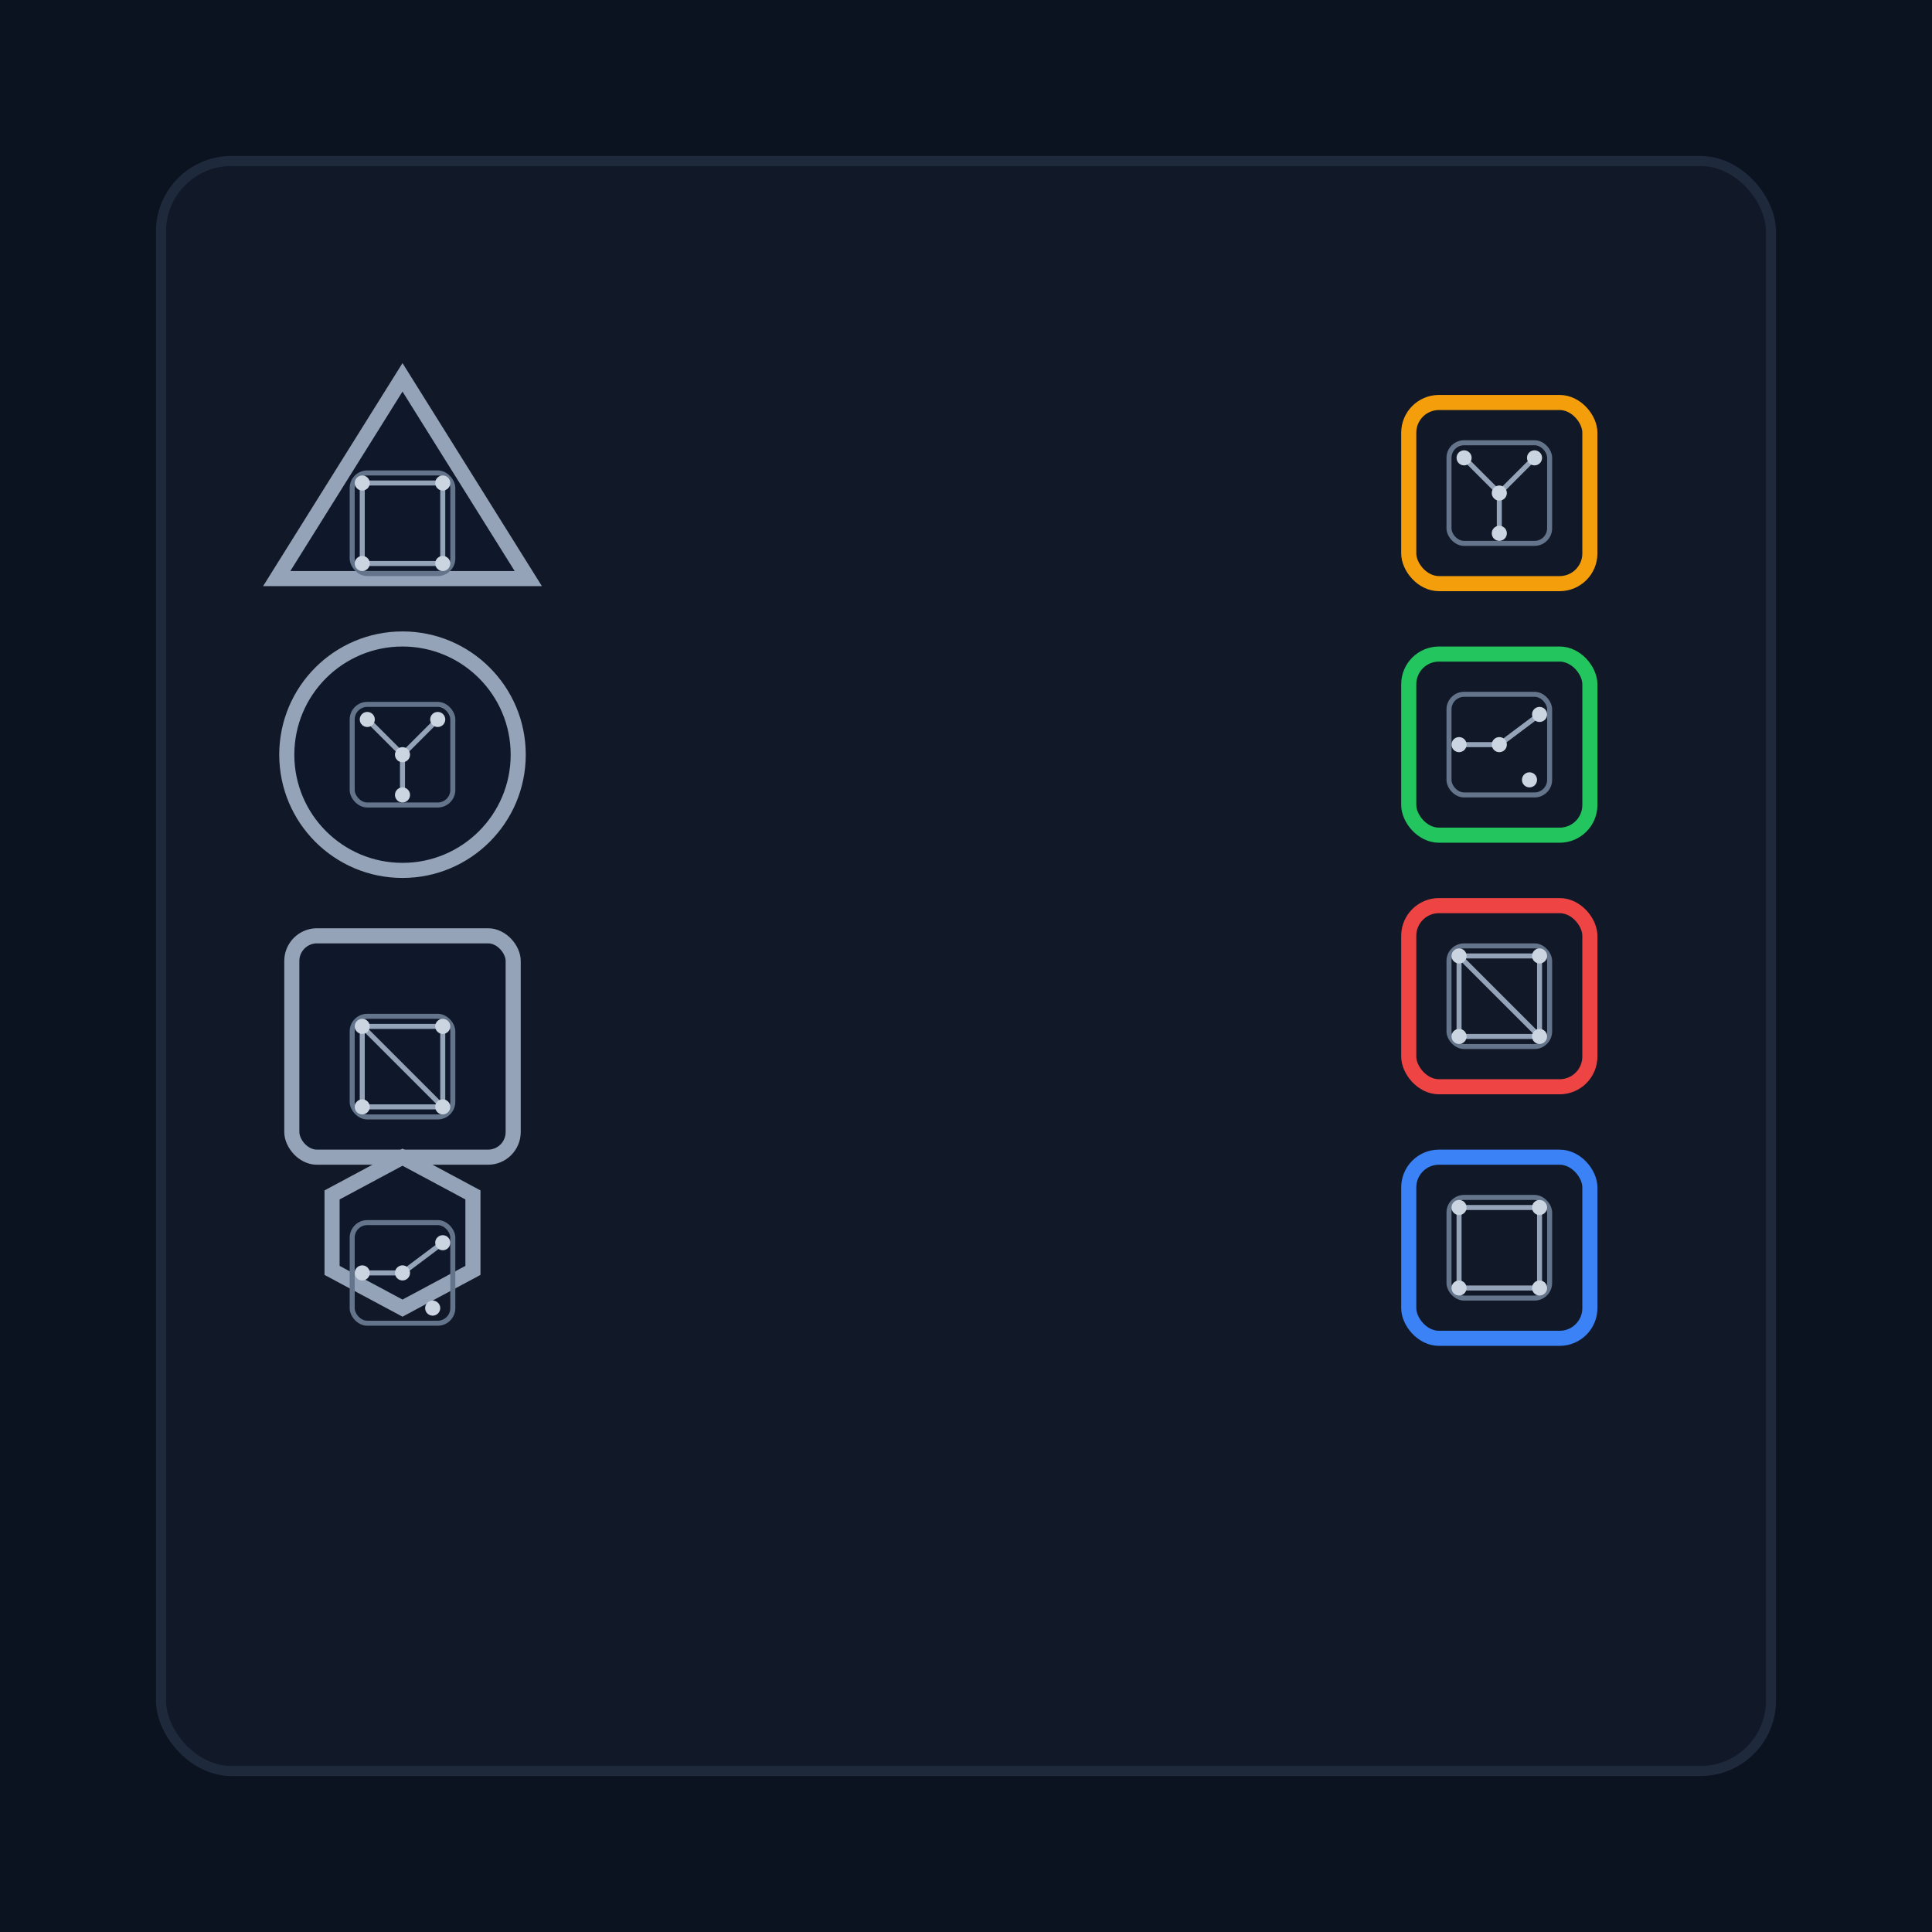 <svg xmlns="http://www.w3.org/2000/svg" width="768" height="768" viewBox="0 0 768 768">
  <defs>
    <style>
      .bg{fill:#0b1220}
      .panel{fill:#111827;stroke:#1e293b;stroke-width:4}
      .shape{fill:#0f172a;stroke:#94a3b8;stroke-width:6}
      .gline{stroke:#94a3b8;stroke-width:2;fill:none}
      .gdot{fill:#cbd5e1}
      .sock{fill:none;stroke-width:6}
      .frame{fill:none;stroke:#64748b;stroke-width:2}
    </style>
  </defs>

  <rect class="bg" width="768" height="768"></rect>
  <rect class="panel" x="64" y="64" width="640" height="640" rx="28"></rect>

  <!-- LEFT SHAPES + graph glyphs -->
  <!-- TRIANGLE -> BLUE : Cycle C4 (square) -->
  <polygon class="shape" points="160,150 210,230 110,230"></polygon>
  <g transform="translate(140,188)">
    <rect class="frame" x="0" y="0" width="40" height="40" rx="6"></rect>
    <path class="gline" d="M4,4 L36,4 L36,36 L4,36 Z"></path>
    <circle class="gdot" cx="4" cy="4" r="3"></circle>
    <circle class="gdot" cx="36" cy="4" r="3"></circle>
    <circle class="gdot" cx="36" cy="36" r="3"></circle>
    <circle class="gdot" cx="4" cy="36" r="3"></circle>
  </g>

  <!-- CIRCLE -> YELLOW : Star K1,3 -->
  <circle class="shape" cx="160" cy="300" r="46"></circle>
  <g transform="translate(140,280)">
    <rect class="frame" x="0" y="0" width="40" height="40" rx="6"></rect>
    <line class="gline" x1="20" y1="20" x2="6" y2="6"></line>
    <line class="gline" x1="20" y1="20" x2="34" y2="6"></line>
    <line class="gline" x1="20" y1="20" x2="20" y2="36"></line>
    <circle class="gdot" cx="20" cy="20" r="3"></circle>
    <circle class="gdot" cx="6" cy="6" r="3"></circle>
    <circle class="gdot" cx="34" cy="6" r="3"></circle>
    <circle class="gdot" cx="20" cy="36" r="3"></circle>
  </g>

  <!-- SQUARE -> RED : Square + one diagonal -->
  <rect class="shape" x="116" y="372" width="88" height="88" rx="10"></rect>
  <g transform="translate(140,404)">
    <rect class="frame" x="0" y="0" width="40" height="40" rx="6"></rect>
    <path class="gline" d="M4,4 L36,4 L36,36 L4,36 Z"></path>
    <line class="gline" x1="4" y1="4" x2="36" y2="36"></line>
    <circle class="gdot" cx="4" cy="4" r="3"></circle>
    <circle class="gdot" cx="36" cy="4" r="3"></circle>
    <circle class="gdot" cx="36" cy="36" r="3"></circle>
    <circle class="gdot" cx="4" cy="36" r="3"></circle>
  </g>

  <!-- HEXAGON -> GREEN : Path P4 -->
  <polygon class="shape" points="160,520 188,505 188,475 160,460 132,475 132,505"></polygon>
  <g transform="translate(140,486)">
    <rect class="frame" x="0" y="0" width="40" height="40" rx="6"></rect>
    <line class="gline" x1="4" y1="20" x2="20" y2="20"></line>
    <line class="gline" x1="20" y1="20" x2="36" y2="8"></line>
    <circle class="gdot" cx="4" cy="20" r="3"></circle>
    <circle class="gdot" cx="20" cy="20" r="3"></circle>
    <circle class="gdot" cx="36" cy="8" r="3"></circle>
    <!-- fourth node isolated at bottom-right to force (1,2,2,1) when rotated -->
    <circle class="gdot" cx="32" cy="34" r="3"></circle>
  </g>

  <!-- RIGHT sockets show the SAME graph identities (neutral), color is the answer -->
  <g transform="translate(560,160)">
    <!-- BLUE : Cycle C4 -->
    <rect class="sock" stroke="#3b82f6" x="0" y="300" width="72" height="72" rx="12"></rect>
    <g transform="translate(16,316)">
      <rect class="frame" x="0" y="0" width="40" height="40" rx="6"></rect>
      <path class="gline" d="M4,4 L36,4 L36,36 L4,36 Z"></path>
      <circle class="gdot" cx="4" cy="4" r="3"></circle>
      <circle class="gdot" cx="36" cy="4" r="3"></circle>
      <circle class="gdot" cx="36" cy="36" r="3"></circle>
      <circle class="gdot" cx="4" cy="36" r="3"></circle>
    </g>

    <!-- YELLOW : Star K1,3 -->
    <rect class="sock" stroke="#f59e0b" x="0" y="0" width="72" height="72" rx="12"></rect>
    <g transform="translate(16,16)">
      <rect class="frame" x="0" y="0" width="40" height="40" rx="6"></rect>
      <line class="gline" x1="20" y1="20" x2="6" y2="6"></line>
      <line class="gline" x1="20" y1="20" x2="34" y2="6"></line>
      <line class="gline" x1="20" y1="20" x2="20" y2="36"></line>
      <circle class="gdot" cx="20" cy="20" r="3"></circle>
      <circle class="gdot" cx="6" cy="6" r="3"></circle>
      <circle class="gdot" cx="34" cy="6" r="3"></circle>
      <circle class="gdot" cx="20" cy="36" r="3"></circle>
    </g>

    <!-- RED : Square + one diagonal -->
    <rect class="sock" stroke="#ef4444" x="0" y="200" width="72" height="72" rx="12"></rect>
    <g transform="translate(16,216)">
      <rect class="frame" x="0" y="0" width="40" height="40" rx="6"></rect>
      <path class="gline" d="M4,4 L36,4 L36,36 L4,36 Z"></path>
      <line class="gline" x1="4" y1="4" x2="36" y2="36"></line>
      <circle class="gdot" cx="4" cy="4" r="3"></circle>
      <circle class="gdot" cx="36" cy="4" r="3"></circle>
      <circle class="gdot" cx="36" cy="36" r="3"></circle>
      <circle class="gdot" cx="4" cy="36" r="3"></circle>
    </g>

    <!-- GREEN : Path P4 -->
    <rect class="sock" stroke="#22c55e" x="0" y="100" width="72" height="72" rx="12"></rect>
    <g transform="translate(16,116)">
      <rect class="frame" x="0" y="0" width="40" height="40" rx="6"></rect>
      <line class="gline" x1="4" y1="20" x2="20" y2="20"></line>
      <line class="gline" x1="20" y1="20" x2="36" y2="8"></line>
      <circle class="gdot" cx="4" cy="20" r="3"></circle>
      <circle class="gdot" cx="20" cy="20" r="3"></circle>
      <circle class="gdot" cx="36" cy="8" r="3"></circle>
      <circle class="gdot" cx="32" cy="34" r="3"></circle>
    </g>
  </g>
</svg>
